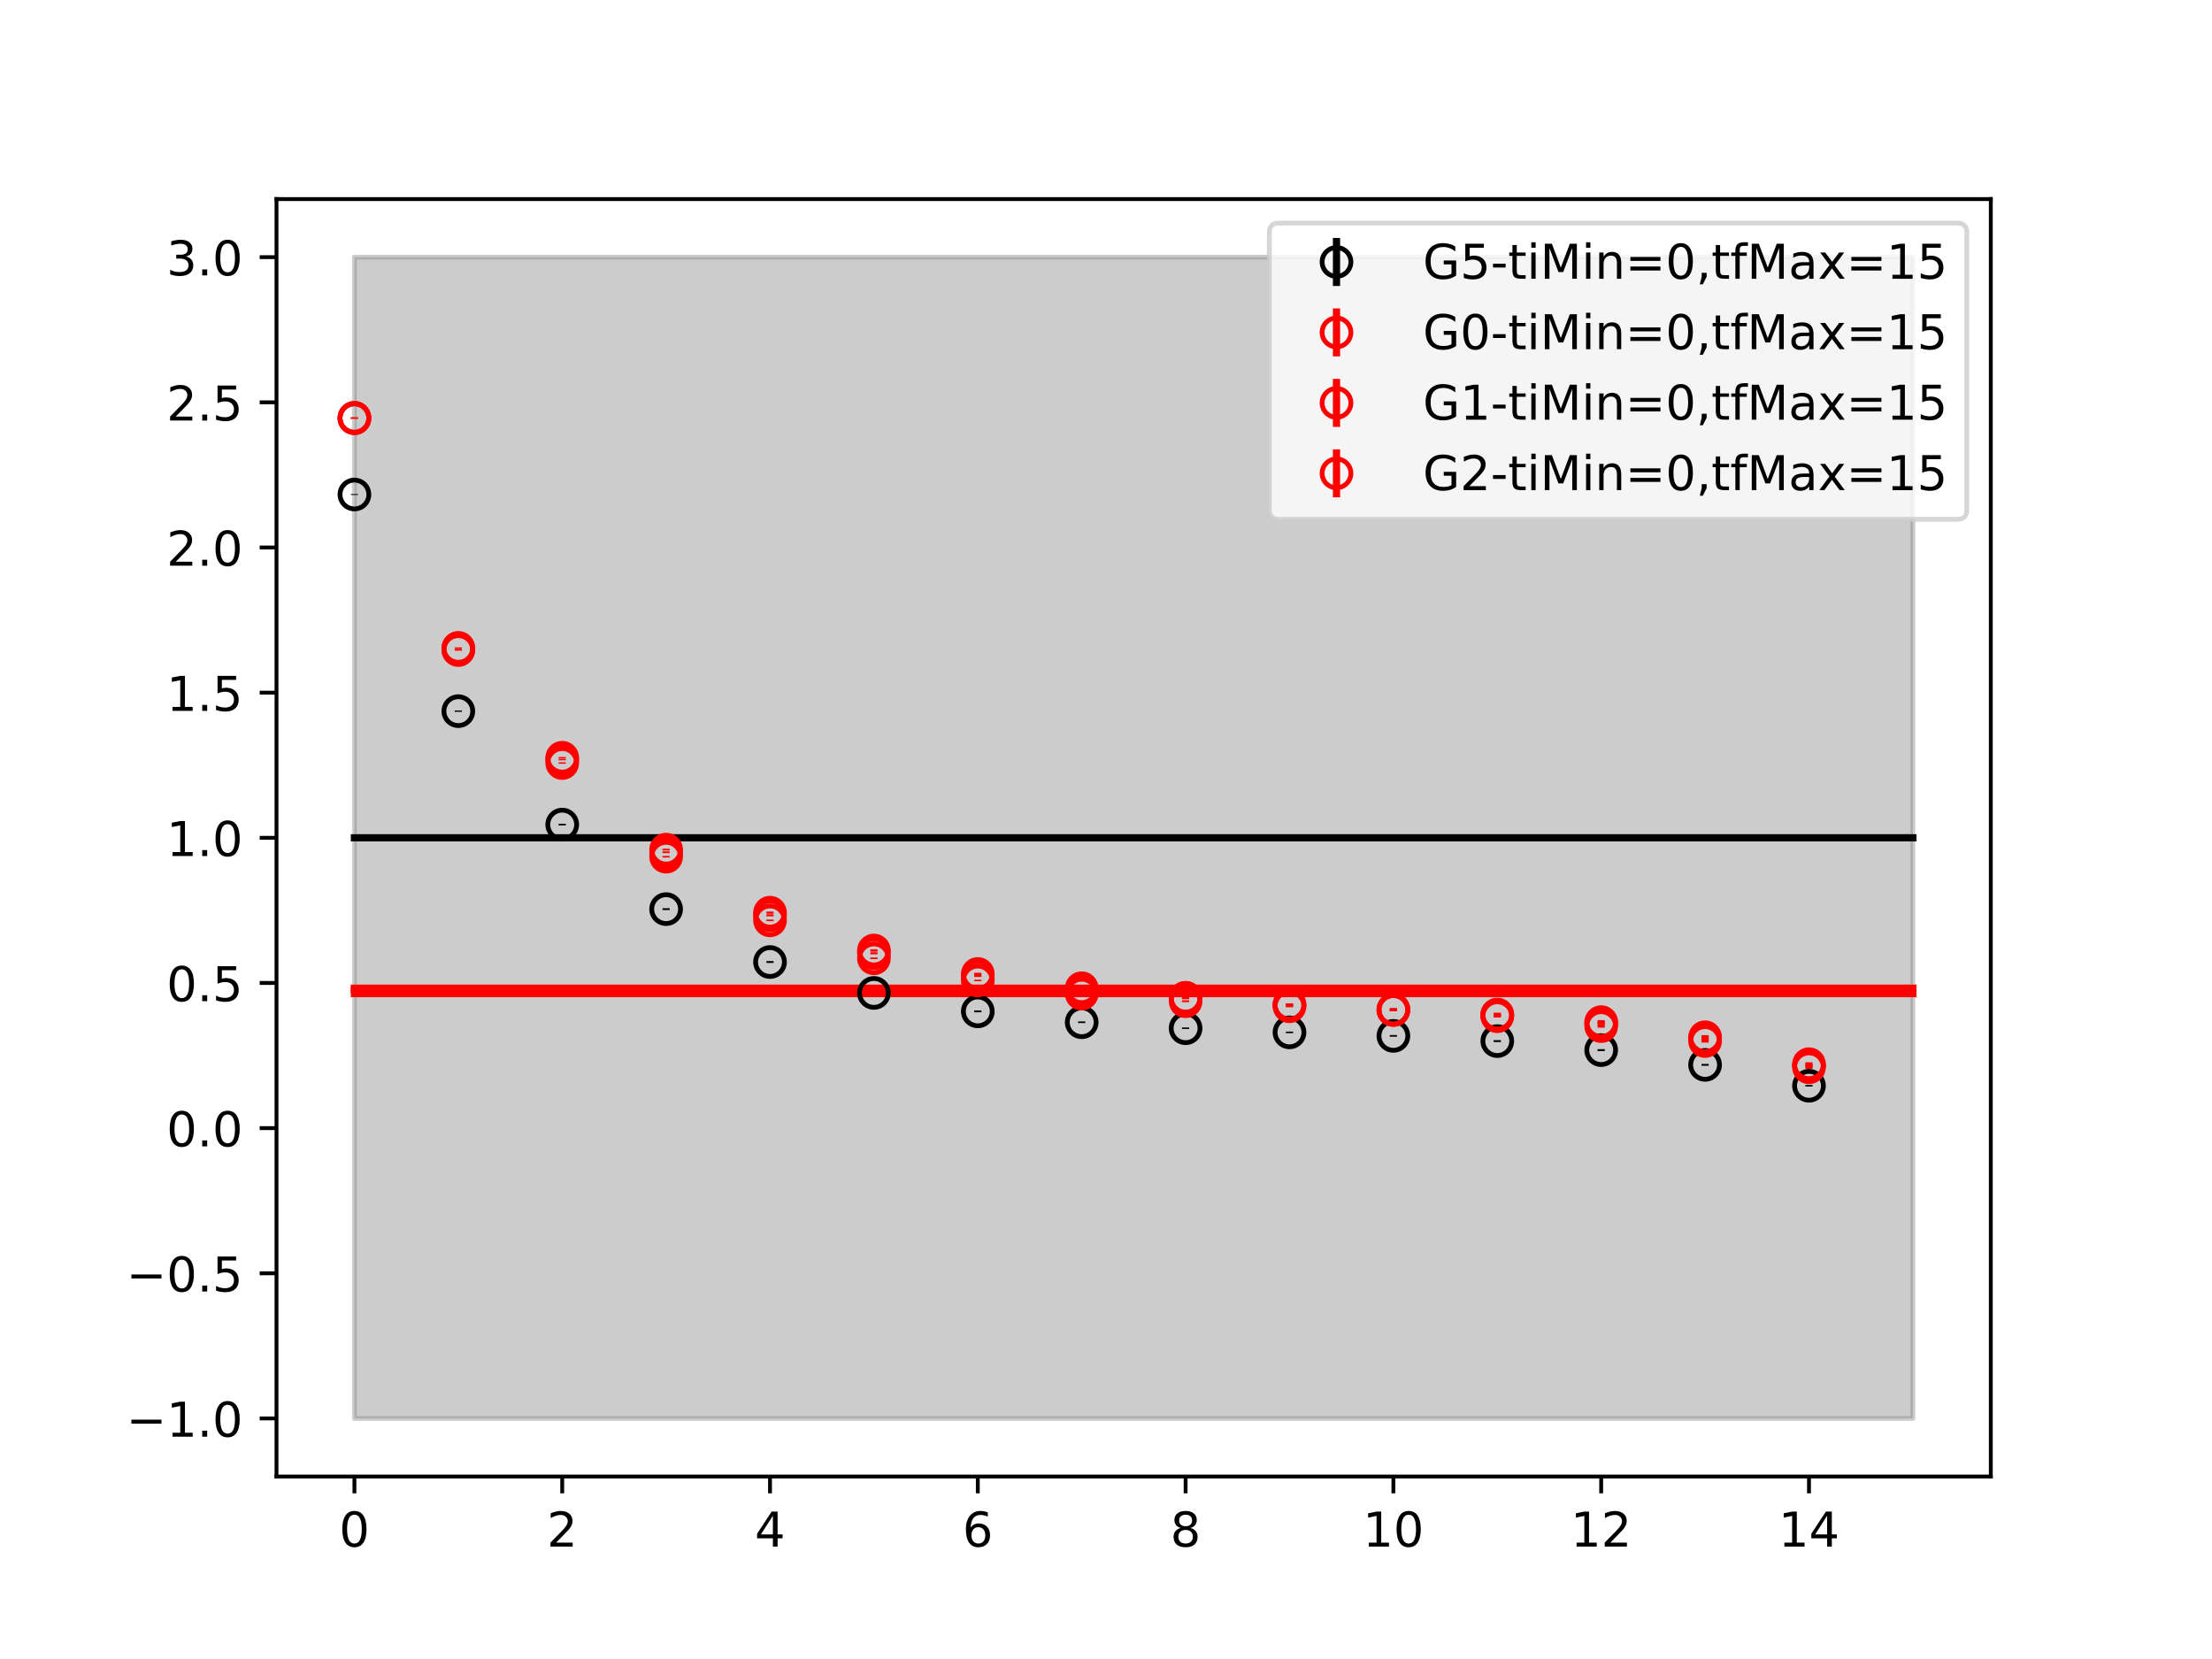 <?xml version="1.0" encoding="utf-8" standalone="no"?>
<!DOCTYPE svg PUBLIC "-//W3C//DTD SVG 1.1//EN"
  "http://www.w3.org/Graphics/SVG/1.1/DTD/svg11.dtd">
<!-- Created with matplotlib (https://matplotlib.org/) -->
<svg height="345.6pt" version="1.1" viewBox="0 0 460.8 345.6" width="460.8pt" xmlns="http://www.w3.org/2000/svg" xmlns:xlink="http://www.w3.org/1999/xlink">
 <defs>
  <style type="text/css">
*{stroke-linecap:butt;stroke-linejoin:round;}
  </style>
 </defs>
 <g id="figure_1">
  <g id="patch_1">
   <path d="M 0 345.6 
L 460.8 345.6 
L 460.8 0 
L 0 0 
z
" style="fill:#ffffff;"/>
  </g>
  <g id="axes_1">
   <g id="patch_2">
    <path d="M 57.6 307.584 
L 414.72 307.584 
L 414.72 41.472 
L 57.6 41.472 
z
" style="fill:#ffffff;"/>
   </g>
   <g id="PolyCollection_1">
    <defs>
     <path d="M 73.833 -292.032 
L 73.833 -50.112 
L 95.476 -50.112 
L 117.12 -50.112 
L 138.764 -50.112 
L 160.407 -50.112 
L 182.051 -50.112 
L 203.695 -50.112 
L 225.338 -50.112 
L 246.982 -50.112 
L 268.625 -50.112 
L 290.269 -50.112 
L 311.913 -50.112 
L 333.556 -50.112 
L 355.2 -50.112 
L 376.844 -50.112 
L 398.487 -50.112 
L 398.487 -292.032 
L 398.487 -292.032 
L 376.844 -292.032 
L 355.2 -292.032 
L 333.556 -292.032 
L 311.913 -292.032 
L 290.269 -292.032 
L 268.625 -292.032 
L 246.982 -292.032 
L 225.338 -292.032 
L 203.695 -292.032 
L 182.051 -292.032 
L 160.407 -292.032 
L 138.764 -292.032 
L 117.12 -292.032 
L 95.476 -292.032 
L 73.833 -292.032 
z
" id="m8ce8acc763" style="stroke:#808080;stroke-opacity:0.4;"/>
    </defs>
    <g clip-path="url(#p5fefa7d043)">
     <use style="fill:#808080;fill-opacity:0.4;stroke:#808080;stroke-opacity:0.4;" x="0" xlink:href="#m8ce8acc763" y="345.6"/>
    </g>
   </g>
   <g id="PolyCollection_2">
    <defs>
     <path d="M 73.833 -139.984 
L 73.833 -139.496 
L 95.476 -139.496 
L 117.12 -139.496 
L 138.764 -139.496 
L 160.407 -139.496 
L 182.051 -139.496 
L 203.695 -139.496 
L 225.338 -139.496 
L 246.982 -139.496 
L 268.625 -139.496 
L 290.269 -139.496 
L 311.913 -139.496 
L 333.556 -139.496 
L 355.2 -139.496 
L 376.844 -139.496 
L 398.487 -139.496 
L 398.487 -139.984 
L 398.487 -139.984 
L 376.844 -139.984 
L 355.2 -139.984 
L 333.556 -139.984 
L 311.913 -139.984 
L 290.269 -139.984 
L 268.625 -139.984 
L 246.982 -139.984 
L 225.338 -139.984 
L 203.695 -139.984 
L 182.051 -139.984 
L 160.407 -139.984 
L 138.764 -139.984 
L 117.12 -139.984 
L 95.476 -139.984 
L 73.833 -139.984 
z
" id="m8c58cf21ab" style="stroke:#ff6347;stroke-opacity:0.4;"/>
    </defs>
    <g clip-path="url(#p5fefa7d043)">
     <use style="fill:#ff6347;fill-opacity:0.4;stroke:#ff6347;stroke-opacity:0.4;" x="0" xlink:href="#m8c58cf21ab" y="345.6"/>
    </g>
   </g>
   <g id="PolyCollection_3">
    <defs>
     <path d="M 73.833 -139.677 
L 73.833 -139.241 
L 95.476 -139.241 
L 117.12 -139.241 
L 138.764 -139.241 
L 160.407 -139.241 
L 182.051 -139.241 
L 203.695 -139.241 
L 225.338 -139.241 
L 246.982 -139.241 
L 268.625 -139.241 
L 290.269 -139.241 
L 311.913 -139.241 
L 333.556 -139.241 
L 355.2 -139.241 
L 376.844 -139.241 
L 398.487 -139.241 
L 398.487 -139.677 
L 398.487 -139.677 
L 376.844 -139.677 
L 355.2 -139.677 
L 333.556 -139.677 
L 311.913 -139.677 
L 290.269 -139.677 
L 268.625 -139.677 
L 246.982 -139.677 
L 225.338 -139.677 
L 203.695 -139.677 
L 182.051 -139.677 
L 160.407 -139.677 
L 138.764 -139.677 
L 117.12 -139.677 
L 95.476 -139.677 
L 73.833 -139.677 
z
" id="mc75cb95d24" style="stroke:#ff6347;stroke-opacity:0.4;"/>
    </defs>
    <g clip-path="url(#p5fefa7d043)">
     <use style="fill:#ff6347;fill-opacity:0.4;stroke:#ff6347;stroke-opacity:0.4;" x="0" xlink:href="#mc75cb95d24" y="345.6"/>
    </g>
   </g>
   <g id="PolyCollection_4">
    <defs>
     <path d="M 73.833 -138.787 
L 73.833 -138.433 
L 95.476 -138.433 
L 117.12 -138.433 
L 138.764 -138.433 
L 160.407 -138.433 
L 182.051 -138.433 
L 203.695 -138.433 
L 225.338 -138.433 
L 246.982 -138.433 
L 268.625 -138.433 
L 290.269 -138.433 
L 311.913 -138.433 
L 333.556 -138.433 
L 355.2 -138.433 
L 376.844 -138.433 
L 398.487 -138.433 
L 398.487 -138.787 
L 398.487 -138.787 
L 376.844 -138.787 
L 355.2 -138.787 
L 333.556 -138.787 
L 311.913 -138.787 
L 290.269 -138.787 
L 268.625 -138.787 
L 246.982 -138.787 
L 225.338 -138.787 
L 203.695 -138.787 
L 182.051 -138.787 
L 160.407 -138.787 
L 138.764 -138.787 
L 117.12 -138.787 
L 95.476 -138.787 
L 73.833 -138.787 
z
" id="m057735b194" style="stroke:#ff6347;stroke-opacity:0.4;"/>
    </defs>
    <g clip-path="url(#p5fefa7d043)">
     <use style="fill:#ff6347;fill-opacity:0.4;stroke:#ff6347;stroke-opacity:0.4;" x="0" xlink:href="#m057735b194" y="345.6"/>
    </g>
   </g>
   <g id="matplotlib.axis_1">
    <g id="xtick_1">
     <g id="line2d_1">
      <defs>
       <path d="M 0 0 
L 0 3.5 
" id="m71f02f228a" style="stroke:#000000;stroke-width:0.8;"/>
      </defs>
      <g>
       <use style="stroke:#000000;stroke-width:0.8;" x="73.833" xlink:href="#m71f02f228a" y="307.584"/>
      </g>
     </g>
     <g id="text_1">
      <!-- 0 -->
      <defs>
       <path d="M 31.781 66.406 
Q 24.172 66.406 20.328 58.906 
Q 16.5 51.422 16.5 36.375 
Q 16.5 21.391 20.328 13.891 
Q 24.172 6.391 31.781 6.391 
Q 39.453 6.391 43.281 13.891 
Q 47.125 21.391 47.125 36.375 
Q 47.125 51.422 43.281 58.906 
Q 39.453 66.406 31.781 66.406 
z
M 31.781 74.219 
Q 44.047 74.219 50.516 64.516 
Q 56.984 54.828 56.984 36.375 
Q 56.984 17.969 50.516 8.266 
Q 44.047 -1.422 31.781 -1.422 
Q 19.531 -1.422 13.062 8.266 
Q 6.594 17.969 6.594 36.375 
Q 6.594 54.828 13.062 64.516 
Q 19.531 74.219 31.781 74.219 
z
" id="DejaVuSans-48"/>
      </defs>
      <g transform="translate(70.651 322.182)scale(0.1 -0.1)">
       <use xlink:href="#DejaVuSans-48"/>
      </g>
     </g>
    </g>
    <g id="xtick_2">
     <g id="line2d_2">
      <g>
       <use style="stroke:#000000;stroke-width:0.8;" x="117.12" xlink:href="#m71f02f228a" y="307.584"/>
      </g>
     </g>
     <g id="text_2">
      <!-- 2 -->
      <defs>
       <path d="M 19.188 8.297 
L 53.609 8.297 
L 53.609 0 
L 7.328 0 
L 7.328 8.297 
Q 12.938 14.109 22.625 23.891 
Q 32.328 33.688 34.812 36.531 
Q 39.547 41.844 41.422 45.531 
Q 43.312 49.219 43.312 52.781 
Q 43.312 58.594 39.234 62.25 
Q 35.156 65.922 28.609 65.922 
Q 23.969 65.922 18.812 64.312 
Q 13.672 62.703 7.812 59.422 
L 7.812 69.391 
Q 13.766 71.781 18.938 73 
Q 24.125 74.219 28.422 74.219 
Q 39.75 74.219 46.484 68.547 
Q 53.219 62.891 53.219 53.422 
Q 53.219 48.922 51.531 44.891 
Q 49.859 40.875 45.406 35.406 
Q 44.188 33.984 37.641 27.219 
Q 31.109 20.453 19.188 8.297 
z
" id="DejaVuSans-50"/>
      </defs>
      <g transform="translate(113.939 322.182)scale(0.1 -0.1)">
       <use xlink:href="#DejaVuSans-50"/>
      </g>
     </g>
    </g>
    <g id="xtick_3">
     <g id="line2d_3">
      <g>
       <use style="stroke:#000000;stroke-width:0.8;" x="160.407" xlink:href="#m71f02f228a" y="307.584"/>
      </g>
     </g>
     <g id="text_3">
      <!-- 4 -->
      <defs>
       <path d="M 37.797 64.312 
L 12.891 25.391 
L 37.797 25.391 
z
M 35.203 72.906 
L 47.609 72.906 
L 47.609 25.391 
L 58.016 25.391 
L 58.016 17.188 
L 47.609 17.188 
L 47.609 0 
L 37.797 0 
L 37.797 17.188 
L 4.891 17.188 
L 4.891 26.703 
z
" id="DejaVuSans-52"/>
      </defs>
      <g transform="translate(157.226 322.182)scale(0.1 -0.1)">
       <use xlink:href="#DejaVuSans-52"/>
      </g>
     </g>
    </g>
    <g id="xtick_4">
     <g id="line2d_4">
      <g>
       <use style="stroke:#000000;stroke-width:0.8;" x="203.695" xlink:href="#m71f02f228a" y="307.584"/>
      </g>
     </g>
     <g id="text_4">
      <!-- 6 -->
      <defs>
       <path d="M 33.016 40.375 
Q 26.375 40.375 22.484 35.828 
Q 18.609 31.297 18.609 23.391 
Q 18.609 15.531 22.484 10.953 
Q 26.375 6.391 33.016 6.391 
Q 39.656 6.391 43.531 10.953 
Q 47.406 15.531 47.406 23.391 
Q 47.406 31.297 43.531 35.828 
Q 39.656 40.375 33.016 40.375 
z
M 52.594 71.297 
L 52.594 62.312 
Q 48.875 64.062 45.094 64.984 
Q 41.312 65.922 37.594 65.922 
Q 27.828 65.922 22.672 59.328 
Q 17.531 52.734 16.797 39.406 
Q 19.672 43.656 24.016 45.922 
Q 28.375 48.188 33.594 48.188 
Q 44.578 48.188 50.953 41.516 
Q 57.328 34.859 57.328 23.391 
Q 57.328 12.156 50.688 5.359 
Q 44.047 -1.422 33.016 -1.422 
Q 20.359 -1.422 13.672 8.266 
Q 6.984 17.969 6.984 36.375 
Q 6.984 53.656 15.188 63.938 
Q 23.391 74.219 37.203 74.219 
Q 40.922 74.219 44.703 73.484 
Q 48.484 72.75 52.594 71.297 
z
" id="DejaVuSans-54"/>
      </defs>
      <g transform="translate(200.513 322.182)scale(0.1 -0.1)">
       <use xlink:href="#DejaVuSans-54"/>
      </g>
     </g>
    </g>
    <g id="xtick_5">
     <g id="line2d_5">
      <g>
       <use style="stroke:#000000;stroke-width:0.8;" x="246.982" xlink:href="#m71f02f228a" y="307.584"/>
      </g>
     </g>
     <g id="text_5">
      <!-- 8 -->
      <defs>
       <path d="M 31.781 34.625 
Q 24.75 34.625 20.719 30.859 
Q 16.703 27.094 16.703 20.516 
Q 16.703 13.922 20.719 10.156 
Q 24.75 6.391 31.781 6.391 
Q 38.812 6.391 42.859 10.172 
Q 46.922 13.969 46.922 20.516 
Q 46.922 27.094 42.891 30.859 
Q 38.875 34.625 31.781 34.625 
z
M 21.922 38.812 
Q 15.578 40.375 12.031 44.719 
Q 8.5 49.078 8.5 55.328 
Q 8.5 64.062 14.719 69.141 
Q 20.953 74.219 31.781 74.219 
Q 42.672 74.219 48.875 69.141 
Q 55.078 64.062 55.078 55.328 
Q 55.078 49.078 51.531 44.719 
Q 48 40.375 41.703 38.812 
Q 48.828 37.156 52.797 32.312 
Q 56.781 27.484 56.781 20.516 
Q 56.781 9.906 50.312 4.234 
Q 43.844 -1.422 31.781 -1.422 
Q 19.734 -1.422 13.25 4.234 
Q 6.781 9.906 6.781 20.516 
Q 6.781 27.484 10.781 32.312 
Q 14.797 37.156 21.922 38.812 
z
M 18.312 54.391 
Q 18.312 48.734 21.844 45.562 
Q 25.391 42.391 31.781 42.391 
Q 38.141 42.391 41.719 45.562 
Q 45.312 48.734 45.312 54.391 
Q 45.312 60.062 41.719 63.234 
Q 38.141 66.406 31.781 66.406 
Q 25.391 66.406 21.844 63.234 
Q 18.312 60.062 18.312 54.391 
z
" id="DejaVuSans-56"/>
      </defs>
      <g transform="translate(243.801 322.182)scale(0.1 -0.1)">
       <use xlink:href="#DejaVuSans-56"/>
      </g>
     </g>
    </g>
    <g id="xtick_6">
     <g id="line2d_6">
      <g>
       <use style="stroke:#000000;stroke-width:0.8;" x="290.269" xlink:href="#m71f02f228a" y="307.584"/>
      </g>
     </g>
     <g id="text_6">
      <!-- 10 -->
      <defs>
       <path d="M 12.406 8.297 
L 28.516 8.297 
L 28.516 63.922 
L 10.984 60.406 
L 10.984 69.391 
L 28.422 72.906 
L 38.281 72.906 
L 38.281 8.297 
L 54.391 8.297 
L 54.391 0 
L 12.406 0 
z
" id="DejaVuSans-49"/>
      </defs>
      <g transform="translate(283.907 322.182)scale(0.1 -0.1)">
       <use xlink:href="#DejaVuSans-49"/>
       <use x="63.623" xlink:href="#DejaVuSans-48"/>
      </g>
     </g>
    </g>
    <g id="xtick_7">
     <g id="line2d_7">
      <g>
       <use style="stroke:#000000;stroke-width:0.8;" x="333.556" xlink:href="#m71f02f228a" y="307.584"/>
      </g>
     </g>
     <g id="text_7">
      <!-- 12 -->
      <g transform="translate(327.194 322.182)scale(0.1 -0.1)">
       <use xlink:href="#DejaVuSans-49"/>
       <use x="63.623" xlink:href="#DejaVuSans-50"/>
      </g>
     </g>
    </g>
    <g id="xtick_8">
     <g id="line2d_8">
      <g>
       <use style="stroke:#000000;stroke-width:0.8;" x="376.844" xlink:href="#m71f02f228a" y="307.584"/>
      </g>
     </g>
     <g id="text_8">
      <!-- 14 -->
      <g transform="translate(370.481 322.182)scale(0.1 -0.1)">
       <use xlink:href="#DejaVuSans-49"/>
       <use x="63.623" xlink:href="#DejaVuSans-52"/>
      </g>
     </g>
    </g>
   </g>
   <g id="matplotlib.axis_2">
    <g id="ytick_1">
     <g id="line2d_9">
      <defs>
       <path d="M 0 0 
L -3.5 0 
" id="m94eb38d1fe" style="stroke:#000000;stroke-width:0.8;"/>
      </defs>
      <g>
       <use style="stroke:#000000;stroke-width:0.8;" x="57.6" xlink:href="#m94eb38d1fe" y="295.488"/>
      </g>
     </g>
     <g id="text_9">
      <!-- −1.0 -->
      <defs>
       <path d="M 10.594 35.5 
L 73.188 35.5 
L 73.188 27.203 
L 10.594 27.203 
z
" id="DejaVuSans-8722"/>
       <path d="M 10.688 12.406 
L 21 12.406 
L 21 0 
L 10.688 0 
z
" id="DejaVuSans-46"/>
      </defs>
      <g transform="translate(26.317 299.287)scale(0.1 -0.1)">
       <use xlink:href="#DejaVuSans-8722"/>
       <use x="83.789" xlink:href="#DejaVuSans-49"/>
       <use x="147.412" xlink:href="#DejaVuSans-46"/>
       <use x="179.199" xlink:href="#DejaVuSans-48"/>
      </g>
     </g>
    </g>
    <g id="ytick_2">
     <g id="line2d_10">
      <g>
       <use style="stroke:#000000;stroke-width:0.8;" x="57.6" xlink:href="#m94eb38d1fe" y="265.248"/>
      </g>
     </g>
     <g id="text_10">
      <!-- −0.5 -->
      <defs>
       <path d="M 10.797 72.906 
L 49.516 72.906 
L 49.516 64.594 
L 19.828 64.594 
L 19.828 46.734 
Q 21.969 47.469 24.109 47.828 
Q 26.266 48.188 28.422 48.188 
Q 40.625 48.188 47.75 41.5 
Q 54.891 34.812 54.891 23.391 
Q 54.891 11.625 47.562 5.094 
Q 40.234 -1.422 26.906 -1.422 
Q 22.312 -1.422 17.547 -0.641 
Q 12.797 0.141 7.719 1.703 
L 7.719 11.625 
Q 12.109 9.234 16.797 8.062 
Q 21.484 6.891 26.703 6.891 
Q 35.156 6.891 40.078 11.328 
Q 45.016 15.766 45.016 23.391 
Q 45.016 31 40.078 35.438 
Q 35.156 39.891 26.703 39.891 
Q 22.75 39.891 18.812 39.016 
Q 14.891 38.141 10.797 36.281 
z
" id="DejaVuSans-53"/>
      </defs>
      <g transform="translate(26.317 269.047)scale(0.1 -0.1)">
       <use xlink:href="#DejaVuSans-8722"/>
       <use x="83.789" xlink:href="#DejaVuSans-48"/>
       <use x="147.412" xlink:href="#DejaVuSans-46"/>
       <use x="179.199" xlink:href="#DejaVuSans-53"/>
      </g>
     </g>
    </g>
    <g id="ytick_3">
     <g id="line2d_11">
      <g>
       <use style="stroke:#000000;stroke-width:0.8;" x="57.6" xlink:href="#m94eb38d1fe" y="235.008"/>
      </g>
     </g>
     <g id="text_11">
      <!-- 0.0 -->
      <g transform="translate(34.697 238.807)scale(0.1 -0.1)">
       <use xlink:href="#DejaVuSans-48"/>
       <use x="63.623" xlink:href="#DejaVuSans-46"/>
       <use x="95.41" xlink:href="#DejaVuSans-48"/>
      </g>
     </g>
    </g>
    <g id="ytick_4">
     <g id="line2d_12">
      <g>
       <use style="stroke:#000000;stroke-width:0.8;" x="57.6" xlink:href="#m94eb38d1fe" y="204.768"/>
      </g>
     </g>
     <g id="text_12">
      <!-- 0.5 -->
      <g transform="translate(34.697 208.567)scale(0.1 -0.1)">
       <use xlink:href="#DejaVuSans-48"/>
       <use x="63.623" xlink:href="#DejaVuSans-46"/>
       <use x="95.41" xlink:href="#DejaVuSans-53"/>
      </g>
     </g>
    </g>
    <g id="ytick_5">
     <g id="line2d_13">
      <g>
       <use style="stroke:#000000;stroke-width:0.8;" x="57.6" xlink:href="#m94eb38d1fe" y="174.528"/>
      </g>
     </g>
     <g id="text_13">
      <!-- 1.0 -->
      <g transform="translate(34.697 178.327)scale(0.1 -0.1)">
       <use xlink:href="#DejaVuSans-49"/>
       <use x="63.623" xlink:href="#DejaVuSans-46"/>
       <use x="95.41" xlink:href="#DejaVuSans-48"/>
      </g>
     </g>
    </g>
    <g id="ytick_6">
     <g id="line2d_14">
      <g>
       <use style="stroke:#000000;stroke-width:0.8;" x="57.6" xlink:href="#m94eb38d1fe" y="144.288"/>
      </g>
     </g>
     <g id="text_14">
      <!-- 1.5 -->
      <g transform="translate(34.697 148.087)scale(0.1 -0.1)">
       <use xlink:href="#DejaVuSans-49"/>
       <use x="63.623" xlink:href="#DejaVuSans-46"/>
       <use x="95.41" xlink:href="#DejaVuSans-53"/>
      </g>
     </g>
    </g>
    <g id="ytick_7">
     <g id="line2d_15">
      <g>
       <use style="stroke:#000000;stroke-width:0.8;" x="57.6" xlink:href="#m94eb38d1fe" y="114.048"/>
      </g>
     </g>
     <g id="text_15">
      <!-- 2.0 -->
      <g transform="translate(34.697 117.847)scale(0.1 -0.1)">
       <use xlink:href="#DejaVuSans-50"/>
       <use x="63.623" xlink:href="#DejaVuSans-46"/>
       <use x="95.41" xlink:href="#DejaVuSans-48"/>
      </g>
     </g>
    </g>
    <g id="ytick_8">
     <g id="line2d_16">
      <g>
       <use style="stroke:#000000;stroke-width:0.8;" x="57.6" xlink:href="#m94eb38d1fe" y="83.808"/>
      </g>
     </g>
     <g id="text_16">
      <!-- 2.5 -->
      <g transform="translate(34.697 87.607)scale(0.1 -0.1)">
       <use xlink:href="#DejaVuSans-50"/>
       <use x="63.623" xlink:href="#DejaVuSans-46"/>
       <use x="95.41" xlink:href="#DejaVuSans-53"/>
      </g>
     </g>
    </g>
    <g id="ytick_9">
     <g id="line2d_17">
      <g>
       <use style="stroke:#000000;stroke-width:0.8;" x="57.6" xlink:href="#m94eb38d1fe" y="53.568"/>
      </g>
     </g>
     <g id="text_17">
      <!-- 3.0 -->
      <defs>
       <path d="M 40.578 39.312 
Q 47.656 37.797 51.625 33 
Q 55.609 28.219 55.609 21.188 
Q 55.609 10.406 48.188 4.484 
Q 40.766 -1.422 27.094 -1.422 
Q 22.516 -1.422 17.656 -0.516 
Q 12.797 0.391 7.625 2.203 
L 7.625 11.719 
Q 11.719 9.328 16.594 8.109 
Q 21.484 6.891 26.812 6.891 
Q 36.078 6.891 40.938 10.547 
Q 45.797 14.203 45.797 21.188 
Q 45.797 27.641 41.281 31.266 
Q 36.766 34.906 28.719 34.906 
L 20.219 34.906 
L 20.219 43.016 
L 29.109 43.016 
Q 36.375 43.016 40.234 45.922 
Q 44.094 48.828 44.094 54.297 
Q 44.094 59.906 40.109 62.906 
Q 36.141 65.922 28.719 65.922 
Q 24.656 65.922 20.016 65.031 
Q 15.375 64.156 9.812 62.312 
L 9.812 71.094 
Q 15.438 72.656 20.344 73.438 
Q 25.25 74.219 29.594 74.219 
Q 40.828 74.219 47.359 69.109 
Q 53.906 64.016 53.906 55.328 
Q 53.906 49.266 50.438 45.094 
Q 46.969 40.922 40.578 39.312 
z
" id="DejaVuSans-51"/>
      </defs>
      <g transform="translate(34.697 57.367)scale(0.1 -0.1)">
       <use xlink:href="#DejaVuSans-51"/>
       <use x="63.623" xlink:href="#DejaVuSans-46"/>
       <use x="95.41" xlink:href="#DejaVuSans-48"/>
      </g>
     </g>
    </g>
   </g>
   <g id="LineCollection_1">
    <path clip-path="url(#p5fefa7d043)" d="M 73.833 103.106 
L 73.833 102.924 
" style="fill:none;stroke:#000000;stroke-width:1.5;"/>
    <path clip-path="url(#p5fefa7d043)" d="M 95.476 148.284 
L 95.476 148.009 
" style="fill:none;stroke:#000000;stroke-width:1.5;"/>
    <path clip-path="url(#p5fefa7d043)" d="M 117.12 171.941 
L 117.12 171.608 
" style="fill:none;stroke:#000000;stroke-width:1.5;"/>
    <path clip-path="url(#p5fefa7d043)" d="M 138.764 189.574 
L 138.764 189.199 
" style="fill:none;stroke:#000000;stroke-width:1.5;"/>
    <path clip-path="url(#p5fefa7d043)" d="M 160.407 200.605 
L 160.407 200.21 
" style="fill:none;stroke:#000000;stroke-width:1.5;"/>
    <path clip-path="url(#p5fefa7d043)" d="M 182.051 207.047 
L 182.051 206.646 
" style="fill:none;stroke:#000000;stroke-width:1.5;"/>
    <path clip-path="url(#p5fefa7d043)" d="M 203.695 210.878 
L 203.695 210.497 
" style="fill:none;stroke:#000000;stroke-width:1.5;"/>
    <path clip-path="url(#p5fefa7d043)" d="M 225.338 213.126 
L 225.338 212.778 
" style="fill:none;stroke:#000000;stroke-width:1.5;"/>
    <path clip-path="url(#p5fefa7d043)" d="M 246.982 214.356 
L 246.982 214.043 
" style="fill:none;stroke:#000000;stroke-width:1.5;"/>
    <path clip-path="url(#p5fefa7d043)" d="M 268.625 215.222 
L 268.625 214.901 
" style="fill:none;stroke:#000000;stroke-width:1.5;"/>
    <path clip-path="url(#p5fefa7d043)" d="M 290.269 215.967 
L 290.269 215.616 
" style="fill:none;stroke:#000000;stroke-width:1.5;"/>
    <path clip-path="url(#p5fefa7d043)" d="M 311.913 217.074 
L 311.913 216.685 
" style="fill:none;stroke:#000000;stroke-width:1.5;"/>
    <path clip-path="url(#p5fefa7d043)" d="M 333.556 218.959 
L 333.556 218.553 
" style="fill:none;stroke:#000000;stroke-width:1.5;"/>
    <path clip-path="url(#p5fefa7d043)" d="M 355.2 222.025 
L 355.2 221.634 
" style="fill:none;stroke:#000000;stroke-width:1.5;"/>
    <path clip-path="url(#p5fefa7d043)" d="M 376.844 226.347 
L 376.844 226.025 
" style="fill:none;stroke:#000000;stroke-width:1.5;"/>
   </g>
   <g id="LineCollection_2">
    <path clip-path="url(#p5fefa7d043)" d="M 73.833 87.132 
L 73.833 86.908 
" style="fill:none;stroke:#ff0000;stroke-width:1.5;"/>
    <path clip-path="url(#p5fefa7d043)" d="M 95.476 135.086 
L 95.476 134.845 
" style="fill:none;stroke:#ff0000;stroke-width:1.5;"/>
    <path clip-path="url(#p5fefa7d043)" d="M 117.12 157.994 
L 117.12 157.703 
" style="fill:none;stroke:#ff0000;stroke-width:1.5;"/>
    <path clip-path="url(#p5fefa7d043)" d="M 138.764 177.186 
L 138.764 176.804 
" style="fill:none;stroke:#ff0000;stroke-width:1.5;"/>
    <path clip-path="url(#p5fefa7d043)" d="M 160.407 190.351 
L 160.407 189.902 
" style="fill:none;stroke:#ff0000;stroke-width:1.5;"/>
    <path clip-path="url(#p5fefa7d043)" d="M 182.051 198.265 
L 182.051 197.75 
" style="fill:none;stroke:#ff0000;stroke-width:1.5;"/>
    <path clip-path="url(#p5fefa7d043)" d="M 203.695 203.158 
L 203.695 202.638 
" style="fill:none;stroke:#ff0000;stroke-width:1.5;"/>
    <path clip-path="url(#p5fefa7d043)" d="M 225.338 206.108 
L 225.338 205.619 
" style="fill:none;stroke:#ff0000;stroke-width:1.5;"/>
    <path clip-path="url(#p5fefa7d043)" d="M 246.982 208.141 
L 246.982 207.628 
" style="fill:none;stroke:#ff0000;stroke-width:1.5;"/>
    <path clip-path="url(#p5fefa7d043)" d="M 268.625 209.599 
L 268.625 209.024 
" style="fill:none;stroke:#ff0000;stroke-width:1.5;"/>
    <path clip-path="url(#p5fefa7d043)" d="M 290.269 210.607 
L 290.269 209.977 
" style="fill:none;stroke:#ff0000;stroke-width:1.5;"/>
    <path clip-path="url(#p5fefa7d043)" d="M 311.913 211.752 
L 311.913 210.965 
" style="fill:none;stroke:#ff0000;stroke-width:1.5;"/>
    <path clip-path="url(#p5fefa7d043)" d="M 333.556 213.347 
L 333.556 212.51 
" style="fill:none;stroke:#ff0000;stroke-width:1.5;"/>
    <path clip-path="url(#p5fefa7d043)" d="M 355.2 216.507 
L 355.2 215.646 
" style="fill:none;stroke:#ff0000;stroke-width:1.5;"/>
    <path clip-path="url(#p5fefa7d043)" d="M 376.844 222.091 
L 376.844 221.292 
" style="fill:none;stroke:#ff0000;stroke-width:1.5;"/>
   </g>
   <g id="LineCollection_3">
    <path clip-path="url(#p5fefa7d043)" d="M 73.833 87.213 
L 73.833 86.988 
" style="fill:none;stroke:#ff0000;stroke-width:1.5;"/>
    <path clip-path="url(#p5fefa7d043)" d="M 95.476 135.404 
L 95.476 135.14 
" style="fill:none;stroke:#ff0000;stroke-width:1.5;"/>
    <path clip-path="url(#p5fefa7d043)" d="M 117.12 158.381 
L 117.12 158.085 
" style="fill:none;stroke:#ff0000;stroke-width:1.5;"/>
    <path clip-path="url(#p5fefa7d043)" d="M 138.764 177.725 
L 138.764 177.359 
" style="fill:none;stroke:#ff0000;stroke-width:1.5;"/>
    <path clip-path="url(#p5fefa7d043)" d="M 160.407 190.895 
L 160.407 190.469 
" style="fill:none;stroke:#ff0000;stroke-width:1.5;"/>
    <path clip-path="url(#p5fefa7d043)" d="M 182.051 198.805 
L 182.051 198.38 
" style="fill:none;stroke:#ff0000;stroke-width:1.5;"/>
    <path clip-path="url(#p5fefa7d043)" d="M 203.695 203.522 
L 203.695 203.083 
" style="fill:none;stroke:#ff0000;stroke-width:1.5;"/>
    <path clip-path="url(#p5fefa7d043)" d="M 225.338 206.362 
L 225.338 205.926 
" style="fill:none;stroke:#ff0000;stroke-width:1.5;"/>
    <path clip-path="url(#p5fefa7d043)" d="M 246.982 208.085 
L 246.982 207.642 
" style="fill:none;stroke:#ff0000;stroke-width:1.5;"/>
    <path clip-path="url(#p5fefa7d043)" d="M 268.625 209.539 
L 268.625 209.065 
" style="fill:none;stroke:#ff0000;stroke-width:1.5;"/>
    <path clip-path="url(#p5fefa7d043)" d="M 290.269 210.641 
L 290.269 210.154 
" style="fill:none;stroke:#ff0000;stroke-width:1.5;"/>
    <path clip-path="url(#p5fefa7d043)" d="M 311.913 211.973 
L 311.913 211.418 
" style="fill:none;stroke:#ff0000;stroke-width:1.5;"/>
    <path clip-path="url(#p5fefa7d043)" d="M 333.556 214.078 
L 333.556 213.438 
" style="fill:none;stroke:#ff0000;stroke-width:1.5;"/>
    <path clip-path="url(#p5fefa7d043)" d="M 355.2 217.19 
L 355.2 216.54 
" style="fill:none;stroke:#ff0000;stroke-width:1.5;"/>
    <path clip-path="url(#p5fefa7d043)" d="M 376.844 222.667 
L 376.844 222.003 
" style="fill:none;stroke:#ff0000;stroke-width:1.5;"/>
   </g>
   <g id="LineCollection_4">
    <path clip-path="url(#p5fefa7d043)" d="M 73.833 87.253 
L 73.833 87.032 
" style="fill:none;stroke:#ff0000;stroke-width:1.5;"/>
    <path clip-path="url(#p5fefa7d043)" d="M 95.476 135.544 
L 95.476 135.292 
" style="fill:none;stroke:#ff0000;stroke-width:1.5;"/>
    <path clip-path="url(#p5fefa7d043)" d="M 117.12 159.092 
L 117.12 158.812 
" style="fill:none;stroke:#ff0000;stroke-width:1.5;"/>
    <path clip-path="url(#p5fefa7d043)" d="M 138.764 178.629 
L 138.764 178.309 
" style="fill:none;stroke:#ff0000;stroke-width:1.5;"/>
    <path clip-path="url(#p5fefa7d043)" d="M 160.407 191.904 
L 160.407 191.556 
" style="fill:none;stroke:#ff0000;stroke-width:1.5;"/>
    <path clip-path="url(#p5fefa7d043)" d="M 182.051 199.808 
L 182.051 199.463 
" style="fill:none;stroke:#ff0000;stroke-width:1.5;"/>
    <path clip-path="url(#p5fefa7d043)" d="M 203.695 204.417 
L 203.695 204.093 
" style="fill:none;stroke:#ff0000;stroke-width:1.5;"/>
    <path clip-path="url(#p5fefa7d043)" d="M 225.338 207.169 
L 225.338 206.816 
" style="fill:none;stroke:#ff0000;stroke-width:1.5;"/>
    <path clip-path="url(#p5fefa7d043)" d="M 246.982 208.759 
L 246.982 208.385 
" style="fill:none;stroke:#ff0000;stroke-width:1.5;"/>
    <path clip-path="url(#p5fefa7d043)" d="M 268.625 209.824 
L 268.625 209.427 
" style="fill:none;stroke:#ff0000;stroke-width:1.5;"/>
    <path clip-path="url(#p5fefa7d043)" d="M 290.269 210.594 
L 290.269 210.159 
" style="fill:none;stroke:#ff0000;stroke-width:1.5;"/>
    <path clip-path="url(#p5fefa7d043)" d="M 311.913 211.665 
L 311.913 211.174 
" style="fill:none;stroke:#ff0000;stroke-width:1.5;"/>
    <path clip-path="url(#p5fefa7d043)" d="M 333.556 213.413 
L 333.556 212.829 
" style="fill:none;stroke:#ff0000;stroke-width:1.5;"/>
    <path clip-path="url(#p5fefa7d043)" d="M 355.2 216.676 
L 355.2 216.059 
" style="fill:none;stroke:#ff0000;stroke-width:1.5;"/>
    <path clip-path="url(#p5fefa7d043)" d="M 376.844 222.253 
L 376.844 221.689 
" style="fill:none;stroke:#ff0000;stroke-width:1.5;"/>
   </g>
   <g id="line2d_18">
    <path clip-path="url(#p5fefa7d043)" d="M 73.833 174.528 
L 95.476 174.528 
L 117.12 174.528 
L 138.764 174.528 
L 160.407 174.528 
L 182.051 174.528 
L 203.695 174.528 
L 225.338 174.528 
L 246.982 174.528 
L 268.625 174.528 
L 290.269 174.528 
L 311.913 174.528 
L 333.556 174.528 
L 355.2 174.528 
L 376.844 174.528 
L 398.487 174.528 
" style="fill:none;stroke:#000000;stroke-linecap:square;stroke-width:1.5;"/>
   </g>
   <g id="line2d_19">
    <path clip-path="url(#p5fefa7d043)" d="M 73.833 205.86 
L 95.476 205.86 
L 117.12 205.86 
L 138.764 205.86 
L 160.407 205.86 
L 182.051 205.86 
L 203.695 205.86 
L 225.338 205.86 
L 246.982 205.86 
L 268.625 205.86 
L 290.269 205.86 
L 311.913 205.86 
L 333.556 205.86 
L 355.2 205.86 
L 376.844 205.86 
L 398.487 205.86 
" style="fill:none;stroke:#ff0000;stroke-linecap:square;stroke-width:1.5;"/>
   </g>
   <g id="line2d_20">
    <path clip-path="url(#p5fefa7d043)" d="M 73.833 206.141 
L 95.476 206.141 
L 117.12 206.141 
L 138.764 206.141 
L 160.407 206.141 
L 182.051 206.141 
L 203.695 206.141 
L 225.338 206.141 
L 246.982 206.141 
L 268.625 206.141 
L 290.269 206.141 
L 311.913 206.141 
L 333.556 206.141 
L 355.2 206.141 
L 376.844 206.141 
L 398.487 206.141 
" style="fill:none;stroke:#ff0000;stroke-linecap:square;stroke-width:1.5;"/>
   </g>
   <g id="line2d_21">
    <path clip-path="url(#p5fefa7d043)" d="M 73.833 206.99 
L 95.476 206.99 
L 117.12 206.99 
L 138.764 206.99 
L 160.407 206.99 
L 182.051 206.99 
L 203.695 206.99 
L 225.338 206.99 
L 246.982 206.99 
L 268.625 206.99 
L 290.269 206.99 
L 311.913 206.99 
L 333.556 206.99 
L 355.2 206.99 
L 376.844 206.99 
L 398.487 206.99 
" style="fill:none;stroke:#ff0000;stroke-linecap:square;stroke-width:1.5;"/>
   </g>
   <g id="line2d_22">
    <defs>
     <path d="M 0 3 
C 0.796 3 1.559 2.684 2.121 2.121 
C 2.684 1.559 3 0.796 3 0 
C 3 -0.796 2.684 -1.559 2.121 -2.121 
C 1.559 -2.684 0.796 -3 0 -3 
C -0.796 -3 -1.559 -2.684 -2.121 -2.121 
C -2.684 -1.559 -3 -0.796 -3 0 
C -3 0.796 -2.684 1.559 -2.121 2.121 
C -1.559 2.684 -0.796 3 0 3 
z
" id="ma377160281" style="stroke:#000000;"/>
    </defs>
    <g clip-path="url(#p5fefa7d043)">
     <use style="fill-opacity:0;stroke:#000000;" x="73.833" xlink:href="#ma377160281" y="103.015"/>
     <use style="fill-opacity:0;stroke:#000000;" x="95.476" xlink:href="#ma377160281" y="148.147"/>
     <use style="fill-opacity:0;stroke:#000000;" x="117.12" xlink:href="#ma377160281" y="171.774"/>
     <use style="fill-opacity:0;stroke:#000000;" x="138.764" xlink:href="#ma377160281" y="189.386"/>
     <use style="fill-opacity:0;stroke:#000000;" x="160.407" xlink:href="#ma377160281" y="200.407"/>
     <use style="fill-opacity:0;stroke:#000000;" x="182.051" xlink:href="#ma377160281" y="206.846"/>
     <use style="fill-opacity:0;stroke:#000000;" x="203.695" xlink:href="#ma377160281" y="210.688"/>
     <use style="fill-opacity:0;stroke:#000000;" x="225.338" xlink:href="#ma377160281" y="212.952"/>
     <use style="fill-opacity:0;stroke:#000000;" x="246.982" xlink:href="#ma377160281" y="214.199"/>
     <use style="fill-opacity:0;stroke:#000000;" x="268.625" xlink:href="#ma377160281" y="215.061"/>
     <use style="fill-opacity:0;stroke:#000000;" x="290.269" xlink:href="#ma377160281" y="215.792"/>
     <use style="fill-opacity:0;stroke:#000000;" x="311.913" xlink:href="#ma377160281" y="216.879"/>
     <use style="fill-opacity:0;stroke:#000000;" x="333.556" xlink:href="#ma377160281" y="218.756"/>
     <use style="fill-opacity:0;stroke:#000000;" x="355.2" xlink:href="#ma377160281" y="221.83"/>
     <use style="fill-opacity:0;stroke:#000000;" x="376.844" xlink:href="#ma377160281" y="226.186"/>
    </g>
   </g>
   <g id="line2d_23">
    <defs>
     <path d="M 0 3 
C 0.796 3 1.559 2.684 2.121 2.121 
C 2.684 1.559 3 0.796 3 0 
C 3 -0.796 2.684 -1.559 2.121 -2.121 
C 1.559 -2.684 0.796 -3 0 -3 
C -0.796 -3 -1.559 -2.684 -2.121 -2.121 
C -2.684 -1.559 -3 -0.796 -3 0 
C -3 0.796 -2.684 1.559 -2.121 2.121 
C -1.559 2.684 -0.796 3 0 3 
z
" id="m4064eab825" style="stroke:#ff0000;"/>
    </defs>
    <g clip-path="url(#p5fefa7d043)">
     <use style="fill-opacity:0;stroke:#ff0000;" x="73.833" xlink:href="#m4064eab825" y="87.02"/>
     <use style="fill-opacity:0;stroke:#ff0000;" x="95.476" xlink:href="#m4064eab825" y="134.966"/>
     <use style="fill-opacity:0;stroke:#ff0000;" x="117.12" xlink:href="#m4064eab825" y="157.849"/>
     <use style="fill-opacity:0;stroke:#ff0000;" x="138.764" xlink:href="#m4064eab825" y="176.995"/>
     <use style="fill-opacity:0;stroke:#ff0000;" x="160.407" xlink:href="#m4064eab825" y="190.127"/>
     <use style="fill-opacity:0;stroke:#ff0000;" x="182.051" xlink:href="#m4064eab825" y="198.007"/>
     <use style="fill-opacity:0;stroke:#ff0000;" x="203.695" xlink:href="#m4064eab825" y="202.898"/>
     <use style="fill-opacity:0;stroke:#ff0000;" x="225.338" xlink:href="#m4064eab825" y="205.864"/>
     <use style="fill-opacity:0;stroke:#ff0000;" x="246.982" xlink:href="#m4064eab825" y="207.884"/>
     <use style="fill-opacity:0;stroke:#ff0000;" x="268.625" xlink:href="#m4064eab825" y="209.312"/>
     <use style="fill-opacity:0;stroke:#ff0000;" x="290.269" xlink:href="#m4064eab825" y="210.292"/>
     <use style="fill-opacity:0;stroke:#ff0000;" x="311.913" xlink:href="#m4064eab825" y="211.359"/>
     <use style="fill-opacity:0;stroke:#ff0000;" x="333.556" xlink:href="#m4064eab825" y="212.928"/>
     <use style="fill-opacity:0;stroke:#ff0000;" x="355.2" xlink:href="#m4064eab825" y="216.077"/>
     <use style="fill-opacity:0;stroke:#ff0000;" x="376.844" xlink:href="#m4064eab825" y="221.692"/>
    </g>
   </g>
   <g id="line2d_24">
    <g clip-path="url(#p5fefa7d043)">
     <use style="fill-opacity:0;stroke:#ff0000;" x="73.833" xlink:href="#m4064eab825" y="87.101"/>
     <use style="fill-opacity:0;stroke:#ff0000;" x="95.476" xlink:href="#m4064eab825" y="135.272"/>
     <use style="fill-opacity:0;stroke:#ff0000;" x="117.12" xlink:href="#m4064eab825" y="158.233"/>
     <use style="fill-opacity:0;stroke:#ff0000;" x="138.764" xlink:href="#m4064eab825" y="177.542"/>
     <use style="fill-opacity:0;stroke:#ff0000;" x="160.407" xlink:href="#m4064eab825" y="190.682"/>
     <use style="fill-opacity:0;stroke:#ff0000;" x="182.051" xlink:href="#m4064eab825" y="198.592"/>
     <use style="fill-opacity:0;stroke:#ff0000;" x="203.695" xlink:href="#m4064eab825" y="203.302"/>
     <use style="fill-opacity:0;stroke:#ff0000;" x="225.338" xlink:href="#m4064eab825" y="206.144"/>
     <use style="fill-opacity:0;stroke:#ff0000;" x="246.982" xlink:href="#m4064eab825" y="207.864"/>
     <use style="fill-opacity:0;stroke:#ff0000;" x="268.625" xlink:href="#m4064eab825" y="209.302"/>
     <use style="fill-opacity:0;stroke:#ff0000;" x="290.269" xlink:href="#m4064eab825" y="210.397"/>
     <use style="fill-opacity:0;stroke:#ff0000;" x="311.913" xlink:href="#m4064eab825" y="211.695"/>
     <use style="fill-opacity:0;stroke:#ff0000;" x="333.556" xlink:href="#m4064eab825" y="213.758"/>
     <use style="fill-opacity:0;stroke:#ff0000;" x="355.2" xlink:href="#m4064eab825" y="216.865"/>
     <use style="fill-opacity:0;stroke:#ff0000;" x="376.844" xlink:href="#m4064eab825" y="222.335"/>
    </g>
   </g>
   <g id="line2d_25">
    <g clip-path="url(#p5fefa7d043)">
     <use style="fill-opacity:0;stroke:#ff0000;" x="73.833" xlink:href="#m4064eab825" y="87.142"/>
     <use style="fill-opacity:0;stroke:#ff0000;" x="95.476" xlink:href="#m4064eab825" y="135.418"/>
     <use style="fill-opacity:0;stroke:#ff0000;" x="117.12" xlink:href="#m4064eab825" y="158.952"/>
     <use style="fill-opacity:0;stroke:#ff0000;" x="138.764" xlink:href="#m4064eab825" y="178.469"/>
     <use style="fill-opacity:0;stroke:#ff0000;" x="160.407" xlink:href="#m4064eab825" y="191.73"/>
     <use style="fill-opacity:0;stroke:#ff0000;" x="182.051" xlink:href="#m4064eab825" y="199.636"/>
     <use style="fill-opacity:0;stroke:#ff0000;" x="203.695" xlink:href="#m4064eab825" y="204.255"/>
     <use style="fill-opacity:0;stroke:#ff0000;" x="225.338" xlink:href="#m4064eab825" y="206.992"/>
     <use style="fill-opacity:0;stroke:#ff0000;" x="246.982" xlink:href="#m4064eab825" y="208.572"/>
     <use style="fill-opacity:0;stroke:#ff0000;" x="268.625" xlink:href="#m4064eab825" y="209.626"/>
     <use style="fill-opacity:0;stroke:#ff0000;" x="290.269" xlink:href="#m4064eab825" y="210.377"/>
     <use style="fill-opacity:0;stroke:#ff0000;" x="311.913" xlink:href="#m4064eab825" y="211.419"/>
     <use style="fill-opacity:0;stroke:#ff0000;" x="333.556" xlink:href="#m4064eab825" y="213.121"/>
     <use style="fill-opacity:0;stroke:#ff0000;" x="355.2" xlink:href="#m4064eab825" y="216.368"/>
     <use style="fill-opacity:0;stroke:#ff0000;" x="376.844" xlink:href="#m4064eab825" y="221.971"/>
    </g>
   </g>
   <g id="patch_3">
    <path d="M 57.6 307.584 
L 57.6 41.472 
" style="fill:none;stroke:#000000;stroke-linecap:square;stroke-linejoin:miter;stroke-width:0.8;"/>
   </g>
   <g id="patch_4">
    <path d="M 414.72 307.584 
L 414.72 41.472 
" style="fill:none;stroke:#000000;stroke-linecap:square;stroke-linejoin:miter;stroke-width:0.8;"/>
   </g>
   <g id="patch_5">
    <path d="M 57.6 307.584 
L 414.72 307.584 
" style="fill:none;stroke:#000000;stroke-linecap:square;stroke-linejoin:miter;stroke-width:0.8;"/>
   </g>
   <g id="patch_6">
    <path d="M 57.6 41.472 
L 414.72 41.472 
" style="fill:none;stroke:#000000;stroke-linecap:square;stroke-linejoin:miter;stroke-width:0.8;"/>
   </g>
   <g id="legend_1">
    <g id="patch_7">
     <path d="M 266.418 108.184 
L 407.72 108.184 
Q 409.72 108.184 409.72 106.184 
L 409.72 48.472 
Q 409.72 46.472 407.72 46.472 
L 266.418 46.472 
Q 264.418 46.472 264.418 48.472 
L 264.418 106.184 
Q 264.418 108.184 266.418 108.184 
z
" style="fill:#ffffff;opacity:0.8;stroke:#cccccc;stroke-linejoin:miter;"/>
    </g>
    <g id="LineCollection_5">
     <path d="M 278.418 59.57 
L 278.418 49.57 
" style="fill:none;stroke:#000000;stroke-width:1.5;"/>
    </g>
    <g id="line2d_26"/>
    <g id="line2d_27">
     <g>
      <use style="fill-opacity:0;stroke:#000000;" x="278.418" xlink:href="#ma377160281" y="54.57"/>
     </g>
    </g>
    <g id="text_18">
     <!-- G5-tiMin=0,tfMax=15 -->
     <defs>
      <path d="M 59.516 10.406 
L 59.516 29.984 
L 43.406 29.984 
L 43.406 38.094 
L 69.281 38.094 
L 69.281 6.781 
Q 63.578 2.734 56.688 0.656 
Q 49.812 -1.422 42 -1.422 
Q 24.906 -1.422 15.25 8.562 
Q 5.609 18.562 5.609 36.375 
Q 5.609 54.25 15.25 64.234 
Q 24.906 74.219 42 74.219 
Q 49.125 74.219 55.547 72.453 
Q 61.969 70.703 67.391 67.281 
L 67.391 56.781 
Q 61.922 61.422 55.766 63.766 
Q 49.609 66.109 42.828 66.109 
Q 29.438 66.109 22.719 58.641 
Q 16.016 51.172 16.016 36.375 
Q 16.016 21.625 22.719 14.156 
Q 29.438 6.688 42.828 6.688 
Q 48.047 6.688 52.141 7.594 
Q 56.25 8.5 59.516 10.406 
z
" id="DejaVuSans-71"/>
      <path d="M 4.891 31.391 
L 31.203 31.391 
L 31.203 23.391 
L 4.891 23.391 
z
" id="DejaVuSans-45"/>
      <path d="M 18.312 70.219 
L 18.312 54.688 
L 36.812 54.688 
L 36.812 47.703 
L 18.312 47.703 
L 18.312 18.016 
Q 18.312 11.328 20.141 9.422 
Q 21.969 7.516 27.594 7.516 
L 36.812 7.516 
L 36.812 0 
L 27.594 0 
Q 17.188 0 13.234 3.875 
Q 9.281 7.766 9.281 18.016 
L 9.281 47.703 
L 2.688 47.703 
L 2.688 54.688 
L 9.281 54.688 
L 9.281 70.219 
z
" id="DejaVuSans-116"/>
      <path d="M 9.422 54.688 
L 18.406 54.688 
L 18.406 0 
L 9.422 0 
z
M 9.422 75.984 
L 18.406 75.984 
L 18.406 64.594 
L 9.422 64.594 
z
" id="DejaVuSans-105"/>
      <path d="M 9.812 72.906 
L 24.516 72.906 
L 43.109 23.297 
L 61.812 72.906 
L 76.516 72.906 
L 76.516 0 
L 66.891 0 
L 66.891 64.016 
L 48.094 14.016 
L 38.188 14.016 
L 19.391 64.016 
L 19.391 0 
L 9.812 0 
z
" id="DejaVuSans-77"/>
      <path d="M 54.891 33.016 
L 54.891 0 
L 45.906 0 
L 45.906 32.719 
Q 45.906 40.484 42.875 44.328 
Q 39.844 48.188 33.797 48.188 
Q 26.516 48.188 22.312 43.547 
Q 18.109 38.922 18.109 30.906 
L 18.109 0 
L 9.078 0 
L 9.078 54.688 
L 18.109 54.688 
L 18.109 46.188 
Q 21.344 51.125 25.703 53.562 
Q 30.078 56 35.797 56 
Q 45.219 56 50.047 50.172 
Q 54.891 44.344 54.891 33.016 
z
" id="DejaVuSans-110"/>
      <path d="M 10.594 45.406 
L 73.188 45.406 
L 73.188 37.203 
L 10.594 37.203 
z
M 10.594 25.484 
L 73.188 25.484 
L 73.188 17.188 
L 10.594 17.188 
z
" id="DejaVuSans-61"/>
      <path d="M 11.719 12.406 
L 22.016 12.406 
L 22.016 4 
L 14.016 -11.625 
L 7.719 -11.625 
L 11.719 4 
z
" id="DejaVuSans-44"/>
      <path d="M 37.109 75.984 
L 37.109 68.5 
L 28.516 68.5 
Q 23.688 68.5 21.797 66.547 
Q 19.922 64.594 19.922 59.516 
L 19.922 54.688 
L 34.719 54.688 
L 34.719 47.703 
L 19.922 47.703 
L 19.922 0 
L 10.891 0 
L 10.891 47.703 
L 2.297 47.703 
L 2.297 54.688 
L 10.891 54.688 
L 10.891 58.5 
Q 10.891 67.625 15.141 71.797 
Q 19.391 75.984 28.609 75.984 
z
" id="DejaVuSans-102"/>
      <path d="M 34.281 27.484 
Q 23.391 27.484 19.188 25 
Q 14.984 22.516 14.984 16.5 
Q 14.984 11.719 18.141 8.906 
Q 21.297 6.109 26.703 6.109 
Q 34.188 6.109 38.703 11.406 
Q 43.219 16.703 43.219 25.484 
L 43.219 27.484 
z
M 52.203 31.203 
L 52.203 0 
L 43.219 0 
L 43.219 8.297 
Q 40.141 3.328 35.547 0.953 
Q 30.953 -1.422 24.312 -1.422 
Q 15.922 -1.422 10.953 3.297 
Q 6 8.016 6 15.922 
Q 6 25.141 12.172 29.828 
Q 18.359 34.516 30.609 34.516 
L 43.219 34.516 
L 43.219 35.406 
Q 43.219 41.609 39.141 45 
Q 35.062 48.391 27.688 48.391 
Q 23 48.391 18.547 47.266 
Q 14.109 46.141 10.016 43.891 
L 10.016 52.203 
Q 14.938 54.109 19.578 55.047 
Q 24.219 56 28.609 56 
Q 40.484 56 46.344 49.844 
Q 52.203 43.703 52.203 31.203 
z
" id="DejaVuSans-97"/>
      <path d="M 54.891 54.688 
L 35.109 28.078 
L 55.906 0 
L 45.312 0 
L 29.391 21.484 
L 13.484 0 
L 2.875 0 
L 24.125 28.609 
L 4.688 54.688 
L 15.281 54.688 
L 29.781 35.203 
L 44.281 54.688 
z
" id="DejaVuSans-120"/>
     </defs>
     <g transform="translate(296.418 58.07)scale(0.1 -0.1)">
      <use xlink:href="#DejaVuSans-71"/>
      <use x="77.49" xlink:href="#DejaVuSans-53"/>
      <use x="141.113" xlink:href="#DejaVuSans-45"/>
      <use x="177.197" xlink:href="#DejaVuSans-116"/>
      <use x="216.406" xlink:href="#DejaVuSans-105"/>
      <use x="244.189" xlink:href="#DejaVuSans-77"/>
      <use x="330.469" xlink:href="#DejaVuSans-105"/>
      <use x="358.252" xlink:href="#DejaVuSans-110"/>
      <use x="421.631" xlink:href="#DejaVuSans-61"/>
      <use x="505.42" xlink:href="#DejaVuSans-48"/>
      <use x="569.043" xlink:href="#DejaVuSans-44"/>
      <use x="600.83" xlink:href="#DejaVuSans-116"/>
      <use x="640.039" xlink:href="#DejaVuSans-102"/>
      <use x="675.244" xlink:href="#DejaVuSans-77"/>
      <use x="761.523" xlink:href="#DejaVuSans-97"/>
      <use x="822.803" xlink:href="#DejaVuSans-120"/>
      <use x="881.982" xlink:href="#DejaVuSans-61"/>
      <use x="965.771" xlink:href="#DejaVuSans-49"/>
      <use x="1029.395" xlink:href="#DejaVuSans-53"/>
     </g>
    </g>
    <g id="LineCollection_6">
     <path d="M 278.418 74.249 
L 278.418 64.249 
" style="fill:none;stroke:#ff0000;stroke-width:1.5;"/>
    </g>
    <g id="line2d_28"/>
    <g id="line2d_29">
     <g>
      <use style="fill-opacity:0;stroke:#ff0000;" x="278.418" xlink:href="#m4064eab825" y="69.249"/>
     </g>
    </g>
    <g id="text_19">
     <!-- G0-tiMin=0,tfMax=15 -->
     <g transform="translate(296.418 72.749)scale(0.1 -0.1)">
      <use xlink:href="#DejaVuSans-71"/>
      <use x="77.49" xlink:href="#DejaVuSans-48"/>
      <use x="141.113" xlink:href="#DejaVuSans-45"/>
      <use x="177.197" xlink:href="#DejaVuSans-116"/>
      <use x="216.406" xlink:href="#DejaVuSans-105"/>
      <use x="244.189" xlink:href="#DejaVuSans-77"/>
      <use x="330.469" xlink:href="#DejaVuSans-105"/>
      <use x="358.252" xlink:href="#DejaVuSans-110"/>
      <use x="421.631" xlink:href="#DejaVuSans-61"/>
      <use x="505.42" xlink:href="#DejaVuSans-48"/>
      <use x="569.043" xlink:href="#DejaVuSans-44"/>
      <use x="600.83" xlink:href="#DejaVuSans-116"/>
      <use x="640.039" xlink:href="#DejaVuSans-102"/>
      <use x="675.244" xlink:href="#DejaVuSans-77"/>
      <use x="761.523" xlink:href="#DejaVuSans-97"/>
      <use x="822.803" xlink:href="#DejaVuSans-120"/>
      <use x="881.982" xlink:href="#DejaVuSans-61"/>
      <use x="965.771" xlink:href="#DejaVuSans-49"/>
      <use x="1029.395" xlink:href="#DejaVuSans-53"/>
     </g>
    </g>
    <g id="LineCollection_7">
     <path d="M 278.418 88.927 
L 278.418 78.927 
" style="fill:none;stroke:#ff0000;stroke-width:1.5;"/>
    </g>
    <g id="line2d_30"/>
    <g id="line2d_31">
     <g>
      <use style="fill-opacity:0;stroke:#ff0000;" x="278.418" xlink:href="#m4064eab825" y="83.927"/>
     </g>
    </g>
    <g id="text_20">
     <!-- G1-tiMin=0,tfMax=15 -->
     <g transform="translate(296.418 87.427)scale(0.1 -0.1)">
      <use xlink:href="#DejaVuSans-71"/>
      <use x="77.49" xlink:href="#DejaVuSans-49"/>
      <use x="141.113" xlink:href="#DejaVuSans-45"/>
      <use x="177.197" xlink:href="#DejaVuSans-116"/>
      <use x="216.406" xlink:href="#DejaVuSans-105"/>
      <use x="244.189" xlink:href="#DejaVuSans-77"/>
      <use x="330.469" xlink:href="#DejaVuSans-105"/>
      <use x="358.252" xlink:href="#DejaVuSans-110"/>
      <use x="421.631" xlink:href="#DejaVuSans-61"/>
      <use x="505.42" xlink:href="#DejaVuSans-48"/>
      <use x="569.043" xlink:href="#DejaVuSans-44"/>
      <use x="600.83" xlink:href="#DejaVuSans-116"/>
      <use x="640.039" xlink:href="#DejaVuSans-102"/>
      <use x="675.244" xlink:href="#DejaVuSans-77"/>
      <use x="761.523" xlink:href="#DejaVuSans-97"/>
      <use x="822.803" xlink:href="#DejaVuSans-120"/>
      <use x="881.982" xlink:href="#DejaVuSans-61"/>
      <use x="965.771" xlink:href="#DejaVuSans-49"/>
      <use x="1029.395" xlink:href="#DejaVuSans-53"/>
     </g>
    </g>
    <g id="LineCollection_8">
     <path d="M 278.418 103.605 
L 278.418 93.605 
" style="fill:none;stroke:#ff0000;stroke-width:1.5;"/>
    </g>
    <g id="line2d_32"/>
    <g id="line2d_33">
     <g>
      <use style="fill-opacity:0;stroke:#ff0000;" x="278.418" xlink:href="#m4064eab825" y="98.605"/>
     </g>
    </g>
    <g id="text_21">
     <!-- G2-tiMin=0,tfMax=15 -->
     <g transform="translate(296.418 102.105)scale(0.1 -0.1)">
      <use xlink:href="#DejaVuSans-71"/>
      <use x="77.49" xlink:href="#DejaVuSans-50"/>
      <use x="141.113" xlink:href="#DejaVuSans-45"/>
      <use x="177.197" xlink:href="#DejaVuSans-116"/>
      <use x="216.406" xlink:href="#DejaVuSans-105"/>
      <use x="244.189" xlink:href="#DejaVuSans-77"/>
      <use x="330.469" xlink:href="#DejaVuSans-105"/>
      <use x="358.252" xlink:href="#DejaVuSans-110"/>
      <use x="421.631" xlink:href="#DejaVuSans-61"/>
      <use x="505.42" xlink:href="#DejaVuSans-48"/>
      <use x="569.043" xlink:href="#DejaVuSans-44"/>
      <use x="600.83" xlink:href="#DejaVuSans-116"/>
      <use x="640.039" xlink:href="#DejaVuSans-102"/>
      <use x="675.244" xlink:href="#DejaVuSans-77"/>
      <use x="761.523" xlink:href="#DejaVuSans-97"/>
      <use x="822.803" xlink:href="#DejaVuSans-120"/>
      <use x="881.982" xlink:href="#DejaVuSans-61"/>
      <use x="965.771" xlink:href="#DejaVuSans-49"/>
      <use x="1029.395" xlink:href="#DejaVuSans-53"/>
     </g>
    </g>
   </g>
  </g>
 </g>
 <defs>
  <clipPath id="p5fefa7d043">
   <rect height="266.112" width="357.12" x="57.6" y="41.472"/>
  </clipPath>
 </defs>
</svg>
